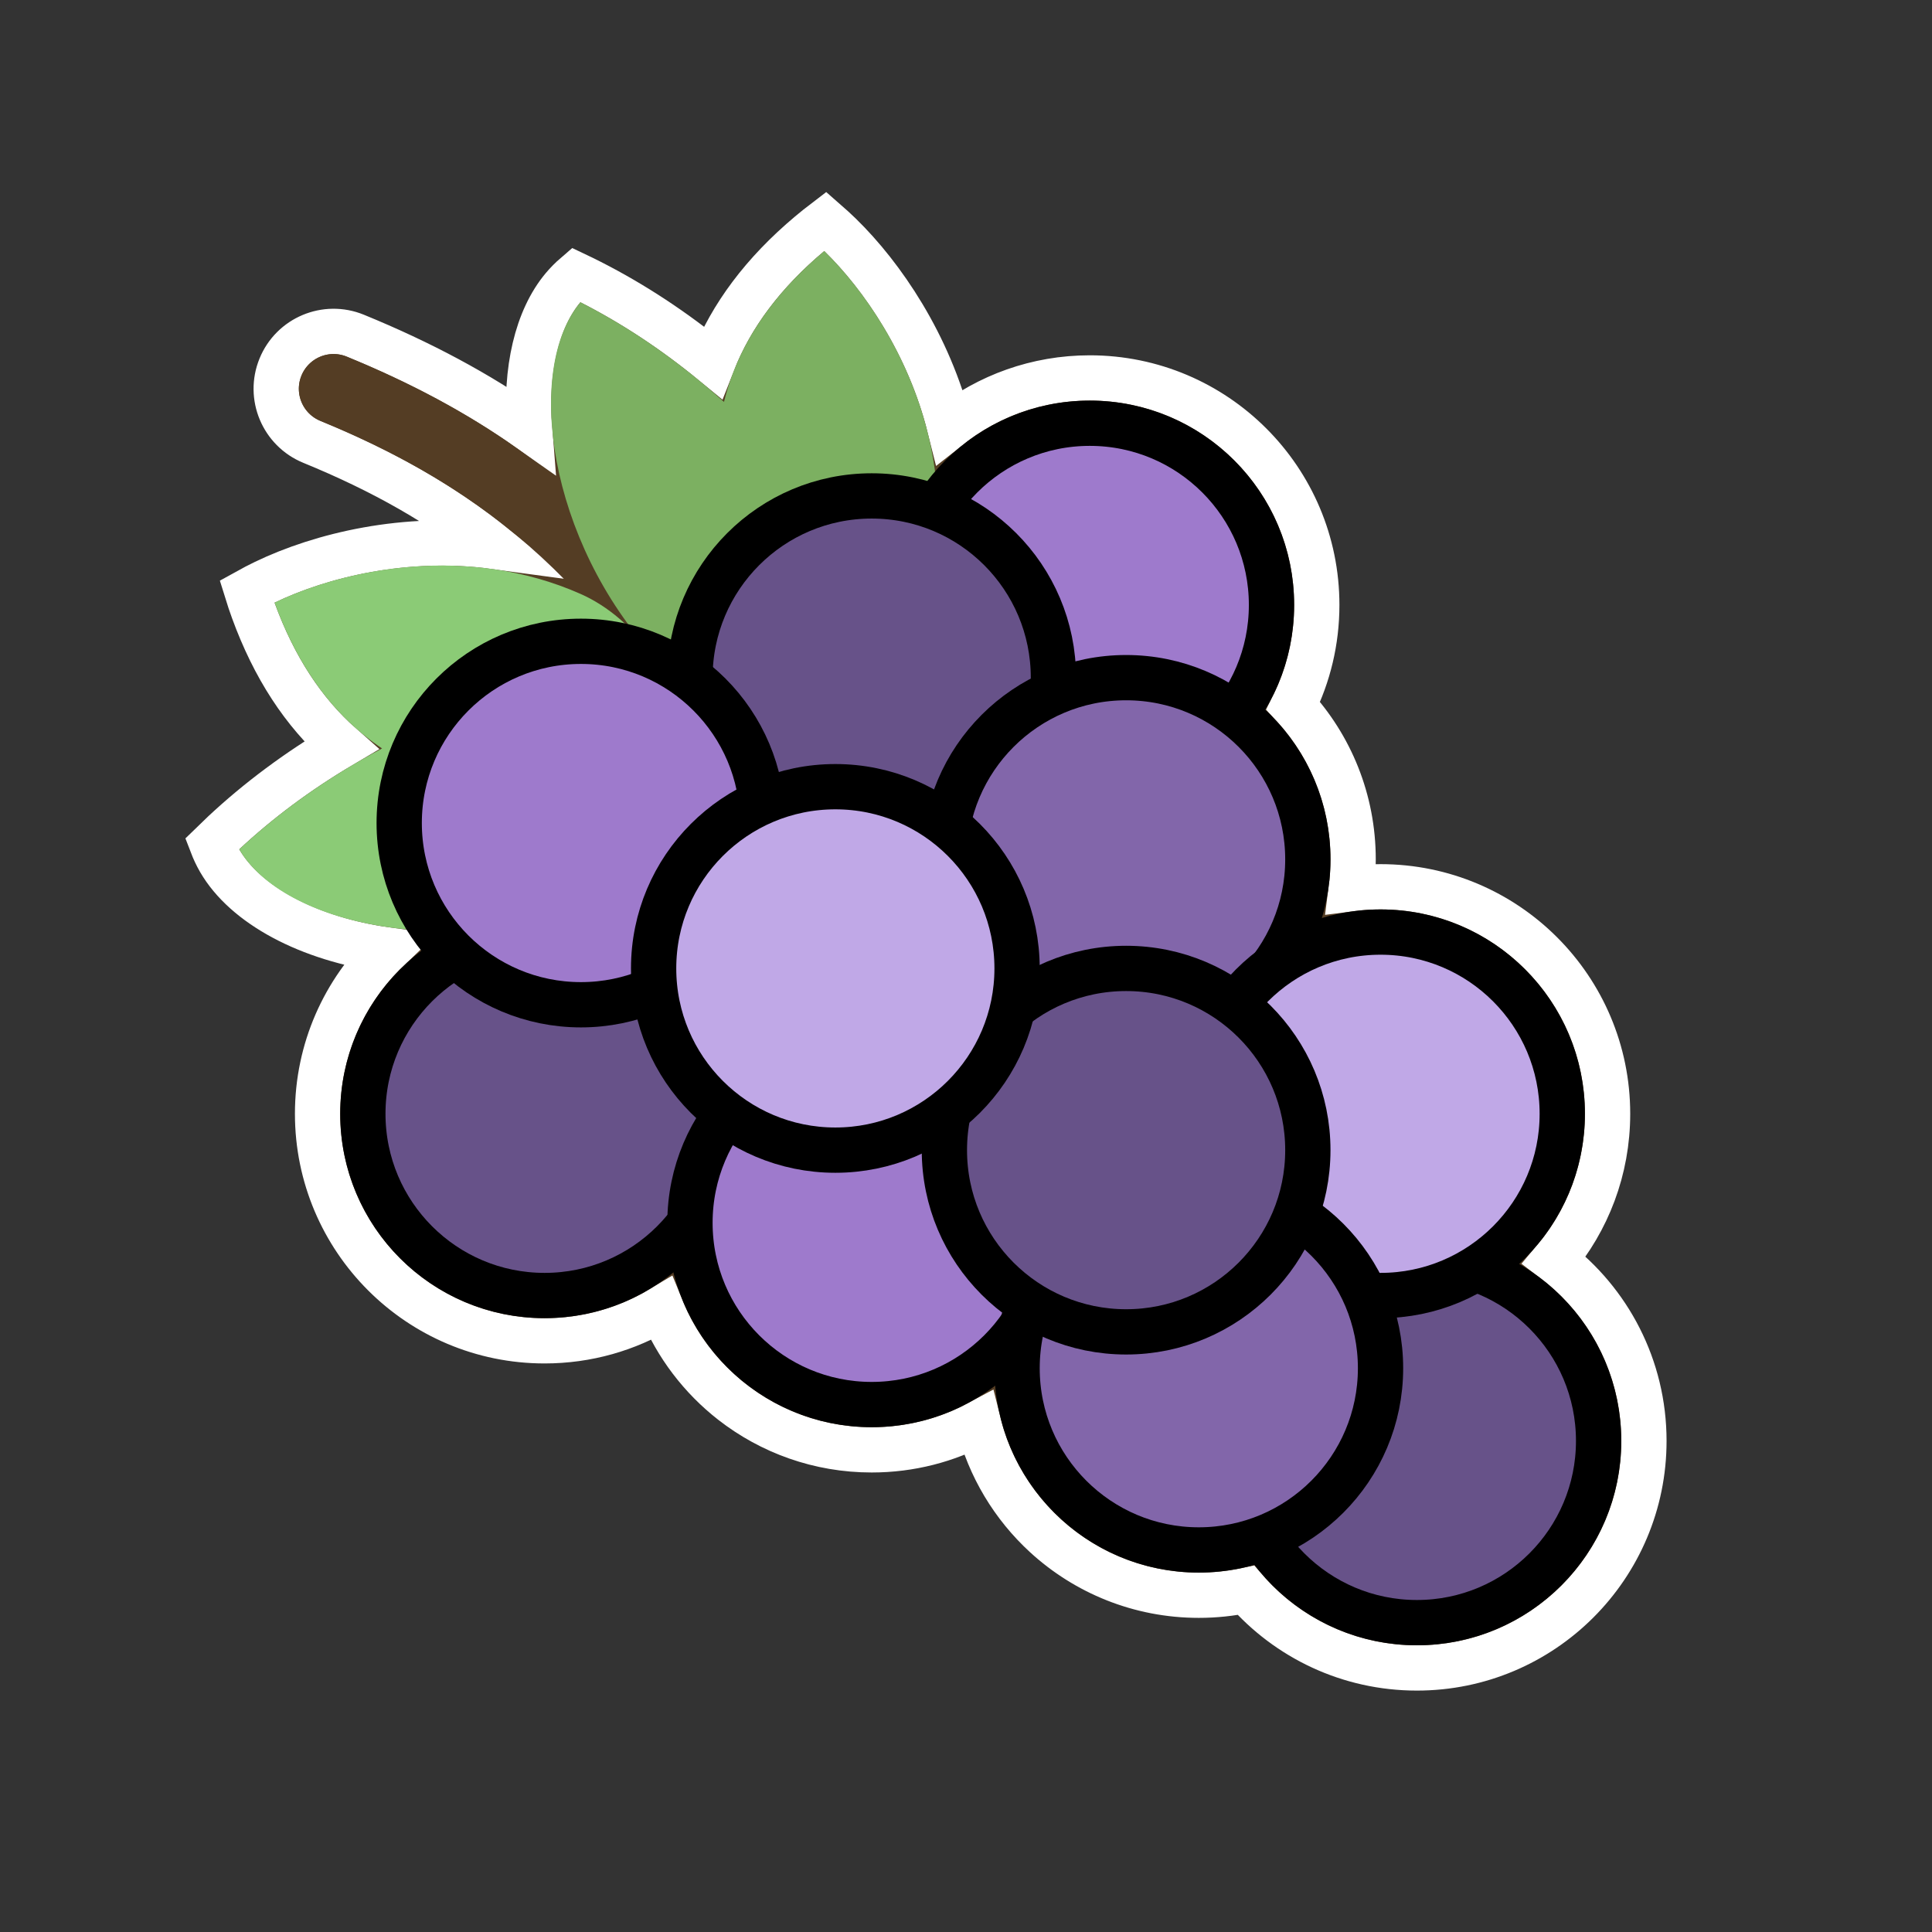 <?xml version="1.0" encoding="UTF-8"?>
<svg width="64px" height="64px" viewBox="0 0 64 64" version="1.1" xmlns="http://www.w3.org/2000/svg" xmlns:xlink="http://www.w3.org/1999/xlink">
    <rect x="0" y="0" width="64" height="64" fill="#333333" stroke="none"/>
    <title>grape</title>
    <g id="grape" stroke="none" stroke-width="1" fill="none" fill-rule="evenodd">
        <rect id="Rectangle" x="0" y="0" width="64" height="64"></rect>
        <g id="Group-" transform="translate(6, 8)" fill-rule="nonzero">
            <path d="M6.835,23.469 C5.408,24.837 4.52,26.763 4.52,28.896 C4.52,30.973 5.362,32.853 6.723,34.214 C8.084,35.575 9.964,36.416 12.04,36.416 C13.455,36.416 14.779,36.025 15.91,35.346 C16.41,36.572 17.224,37.637 18.253,38.44 C19.529,39.435 21.133,40.028 22.876,40.028 C24.156,40.028 25.36,39.709 26.414,39.145 C26.776,40.598 27.56,41.885 28.628,42.866 C29.967,44.094 31.752,44.844 33.712,44.844 C34.248,44.844 34.771,44.788 35.275,44.682 C36.653,46.258 38.679,47.253 40.936,47.253 C43.013,47.253 44.893,46.411 46.254,45.05 C47.615,43.689 48.457,41.809 48.457,39.732 C48.457,37.288 47.29,35.115 45.483,33.743 C46.587,32.434 47.253,30.743 47.253,28.896 C47.253,26.82 46.411,24.94 45.05,23.579 C43.689,22.218 41.809,21.376 39.732,21.376 C39.404,21.376 39.08,21.397 38.762,21.438 C38.803,21.121 38.824,20.797 38.824,20.468 C38.824,18.505 38.072,16.718 36.84,15.379 C37.34,14.373 37.62,13.239 37.62,12.04 C37.62,9.964 36.779,8.084 35.418,6.723 C34.057,5.362 32.177,4.52 30.1,4.52 C28.346,4.52 26.731,5.121 25.453,6.129 C24.77,3.415 23.24,1.157 21.828,-0.22 C21.675,-0.369 21.511,-0.519 21.338,-0.67 C21.165,-0.538 20.993,-0.401 20.822,-0.257 C19.286,1.032 18.222,2.456 17.613,4.007 C16.318,2.946 14.97,2.059 13.567,1.345 C13.404,1.262 13.241,1.181 13.076,1.103 C12.919,1.238 12.778,1.381 12.652,1.531 C11.789,2.561 11.386,4.261 11.544,6.224 C9.838,5.022 7.939,4.008 5.77,3.12 C5.284,2.921 4.764,2.938 4.315,3.126 C3.867,3.314 3.49,3.673 3.292,4.159 C3.093,4.644 3.11,5.165 3.298,5.613 C3.486,6.061 3.845,6.438 4.33,6.637 C6.672,7.595 8.642,8.709 10.377,10.103 C7.448,9.706 4.632,10.391 2.77,11.289 C2.577,11.382 2.38,11.484 2.18,11.595 C2.244,11.802 2.315,12.011 2.391,12.221 C3.077,14.105 4.051,15.592 5.3,16.695 C3.86,17.548 2.565,18.512 1.414,19.586 C1.281,19.711 1.15,19.837 1.019,19.965 C1.093,20.158 1.179,20.34 1.277,20.51 C2.12,21.968 4.203,23.106 6.835,23.469 Z" id="wb" stroke="#FFFFFF" stroke-width="1.5" fill="#543D24"></path>
            <path d="M18.904,18.073 C15.412,11.476 11.647,7.578 5.05,4.878" id="Path-" stroke="#543D24" stroke-width="2.3" stroke-linecap="round" stroke-linejoin="round"></path>
            <path d="M15.724,13.791 C12.151,9.92 11.37,4.228 13.227,2.013 C14.891,2.86 16.477,3.961 17.984,5.314 C18.435,3.463 19.541,1.797 21.304,0.317 C23.197,2.162 25.317,5.687 25.043,9.739 C24.769,13.791 19.297,17.662 15.724,13.791 Z" id="Path-" fill="#7CB061"></path>
            <path d="M6.337,22.964 C2.764,19.093 1.983,13.401 3.839,11.186 C5.504,12.033 7.09,13.134 8.597,14.487 C9.048,12.636 10.154,10.97 11.917,9.49 C13.81,11.335 15.93,14.86 15.656,18.912 C15.382,22.964 9.91,26.834 6.337,22.964 Z" id="Path-" fill="#8BCB76" transform="translate(9.273, 17.026) rotate(-70) translate(-9.273, -17.026) "></path>
            <circle id="Oval" stroke="#000000" stroke-width="1.5" fill="#9E7ACC" cx="30.1" cy="12.04" r="6.02"></circle>
            <circle id="Oval" stroke="#000000" stroke-width="1.5" fill="#675289" cx="22.876" cy="14.448" r="6.02"></circle>
            <circle id="Oval" stroke="#000000" stroke-width="1.5" fill="#8266AA" cx="31.304" cy="20.468" r="6.02"></circle>
            <circle id="Oval" stroke="#000000" stroke-width="1.5" fill="#675289" cx="12.04" cy="28.896" r="6.02"></circle>
            <circle id="Oval" stroke="#000000" stroke-width="1.5" fill="#9E7ACC" cx="13.244" cy="19.264" r="6.02"></circle>
            <circle id="Oval" stroke="#000000" stroke-width="1.5" fill="#9E7ACC" cx="22.876" cy="32.508" r="6.02"></circle>
            <circle id="Oval" stroke="#000000" stroke-width="1.5" fill="#675289" cx="40.936" cy="39.732" r="6.02"></circle>
            <circle id="Oval" stroke="#000000" stroke-width="1.5" fill="#C0A8E7" cx="39.732" cy="28.896" r="6.02"></circle>
            <circle id="Oval" stroke="#000000" stroke-width="1.5" fill="#8266AA" cx="33.712" cy="37.324" r="6.02"></circle>
            <circle id="Oval" stroke="#000000" stroke-width="1.5" fill="#675289" cx="31.304" cy="30.1" r="6.02"></circle>
            <circle id="Oval" stroke="#000000" stroke-width="1.5" fill="#C0A8E7" cx="21.672" cy="24.08" r="6.02"></circle>
        </g>
    </g>
</svg>